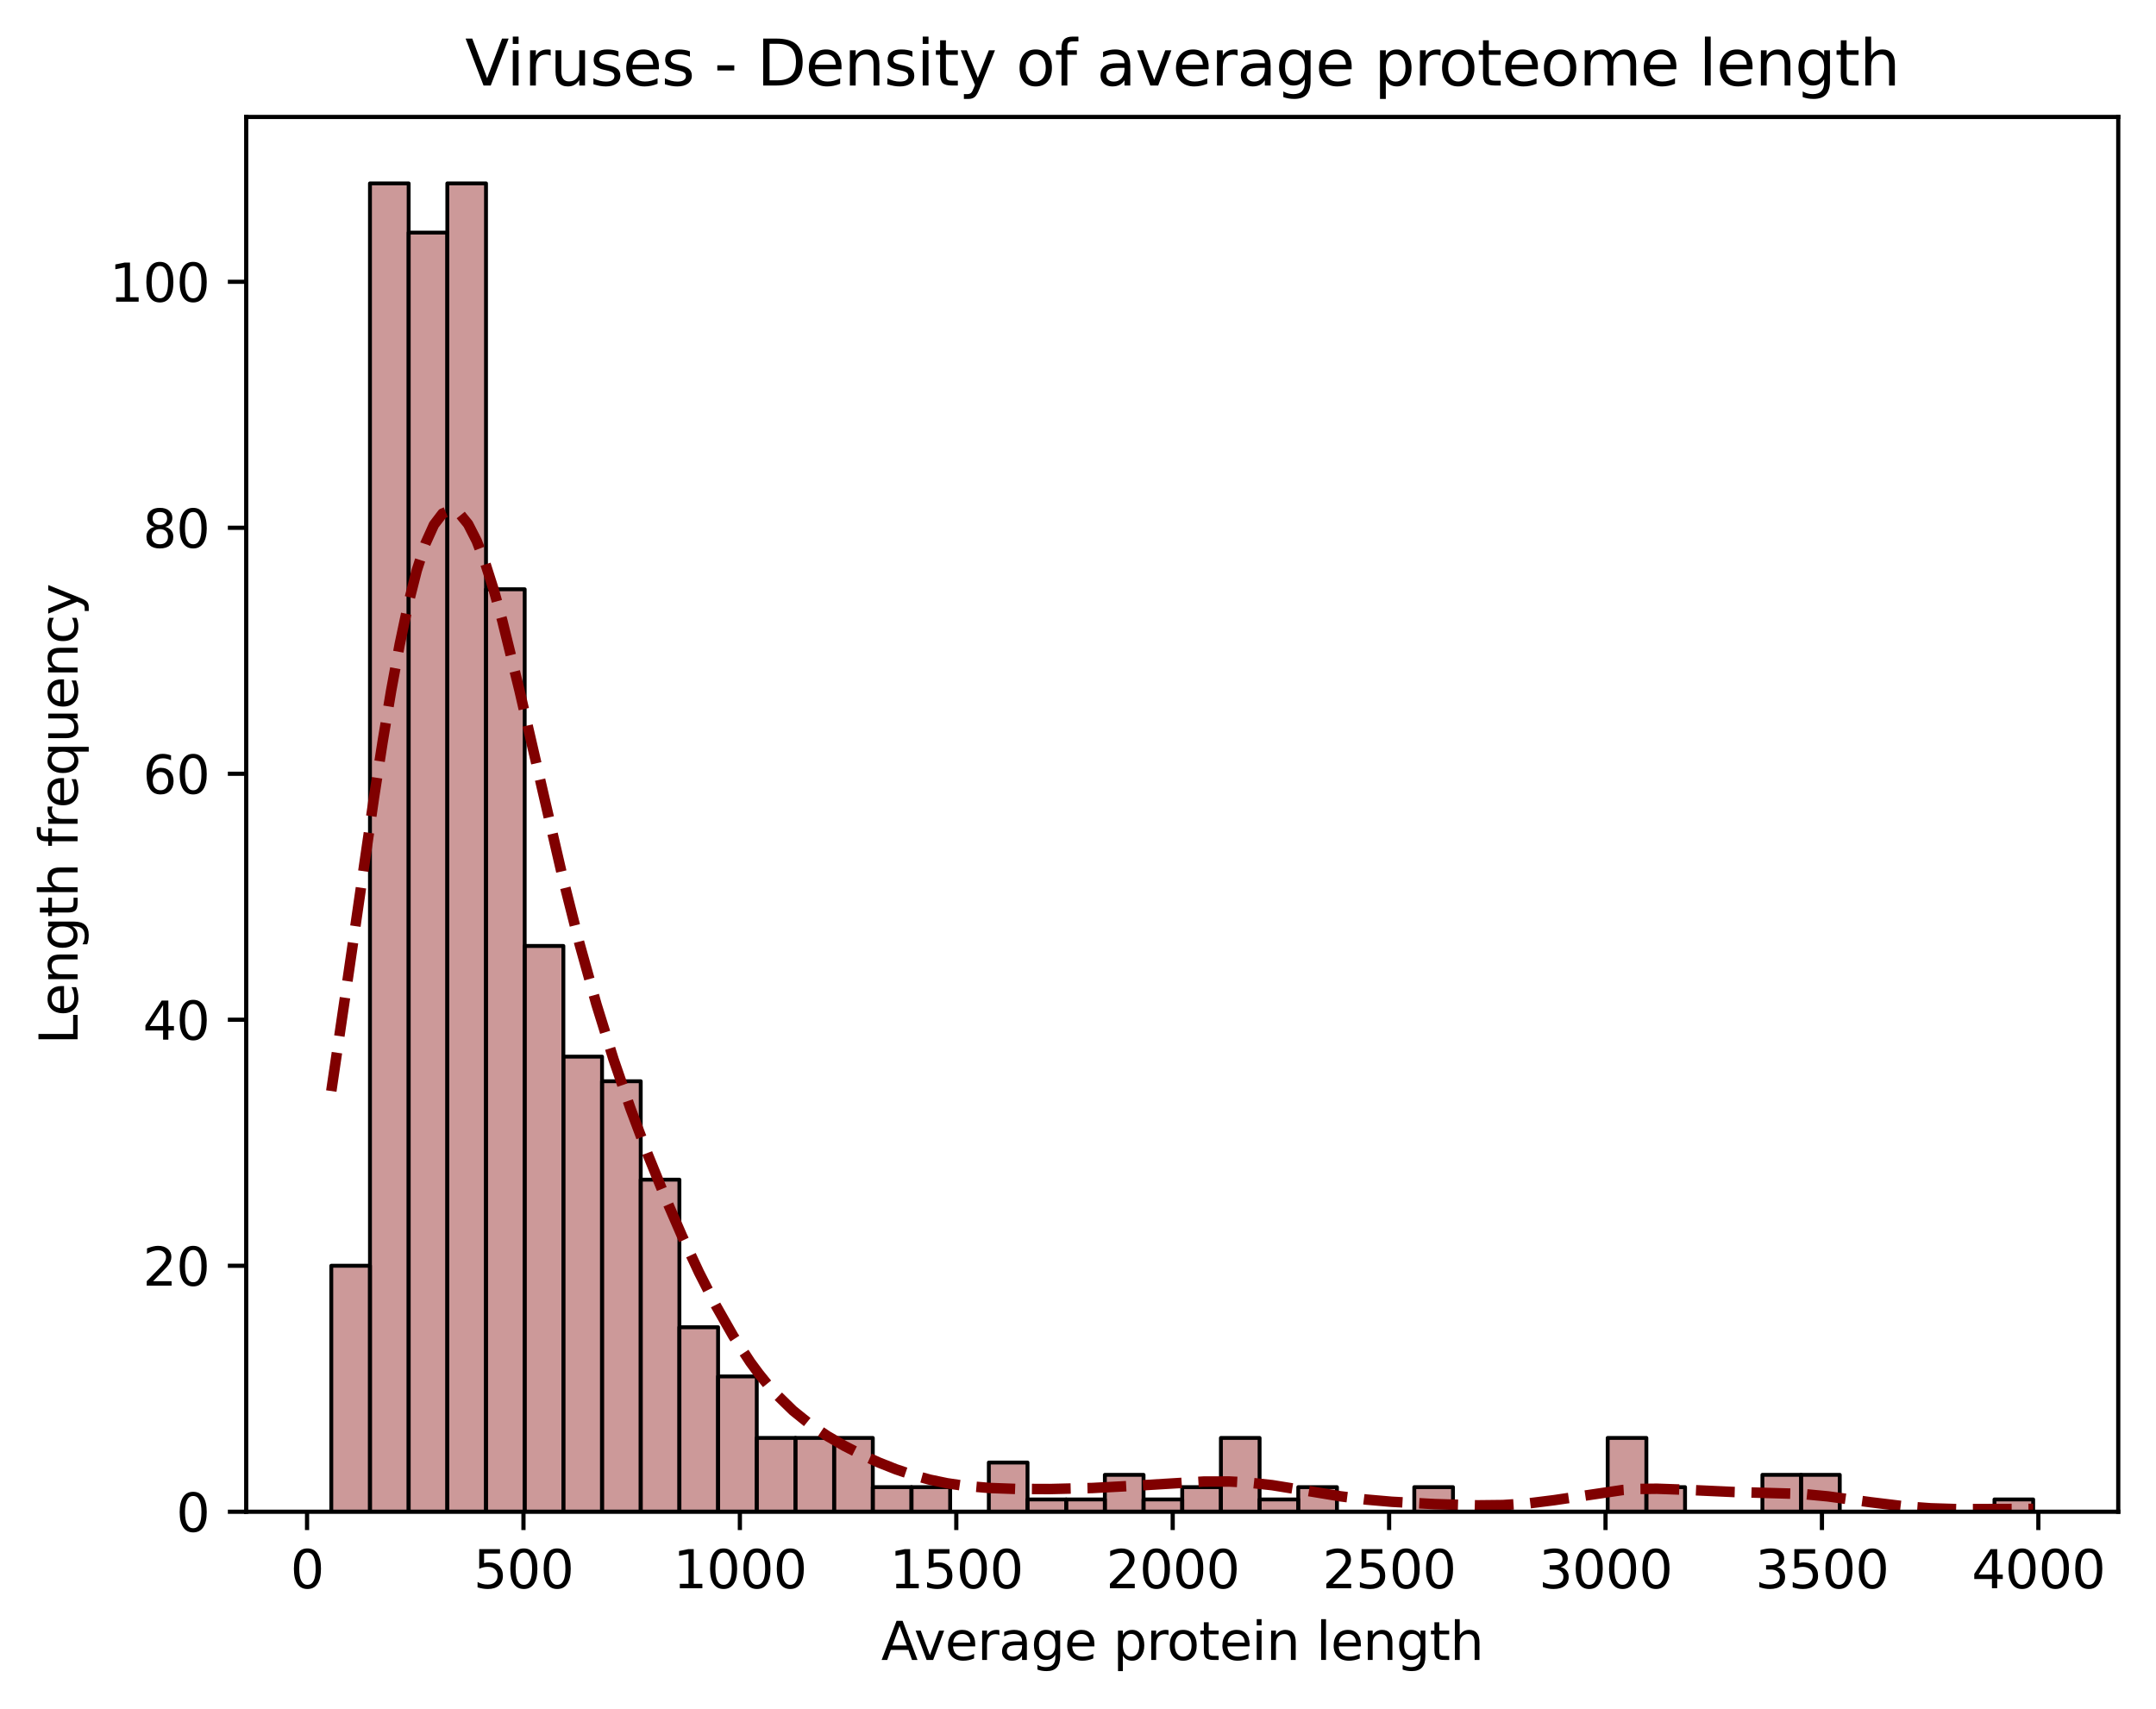 <?xml version="1.0" encoding="utf-8" standalone="no"?>
<!DOCTYPE svg PUBLIC "-//W3C//DTD SVG 1.1//EN"
  "http://www.w3.org/Graphics/SVG/1.1/DTD/svg11.dtd">
<svg xmlns:xlink="http://www.w3.org/1999/xlink" width="411.286pt" height="325.986pt" viewBox="0 0 411.286 325.986" xmlns="http://www.w3.org/2000/svg" version="1.1">
 <defs>
  <style type="text/css">*{stroke-linejoin: round; stroke-linecap: butt}</style>
 </defs>
 <g id="figure_1">
  <g id="patch_1">
   <path d="M 0 325.986 
L 411.286 325.986 
L 411.286 0 
L 0 0 
z
" style="fill: #ffffff"/>
  </g>
  <g id="axes_1">
   <g id="patch_2">
    <path d="M 46.966 288.43 
L 404.086 288.43 
L 404.086 22.318 
L 46.966 22.318 
z
" style="fill: #ffffff"/>
   </g>
   <g id="patch_3">
    <path d="M 63.198 288.43 
L 70.577 288.43 
L 70.577 241.497 
L 63.198 241.497 
z
" clip-path="url(#pe30e1fc551)" style="fill: #800000; fill-opacity: 0.4; stroke: #000000; stroke-width: 0.738; stroke-linejoin: miter"/>
   </g>
   <g id="patch_4">
    <path d="M 70.577 288.43 
L 77.955 288.43 
L 77.955 34.99 
L 70.577 34.99 
z
" clip-path="url(#pe30e1fc551)" style="fill: #800000; fill-opacity: 0.4; stroke: #000000; stroke-width: 0.738; stroke-linejoin: miter"/>
   </g>
   <g id="patch_5">
    <path d="M 77.955 288.43 
L 85.334 288.43 
L 85.334 44.377 
L 77.955 44.377 
z
" clip-path="url(#pe30e1fc551)" style="fill: #800000; fill-opacity: 0.4; stroke: #000000; stroke-width: 0.738; stroke-linejoin: miter"/>
   </g>
   <g id="patch_6">
    <path d="M 85.334 288.43 
L 92.712 288.43 
L 92.712 34.99 
L 85.334 34.99 
z
" clip-path="url(#pe30e1fc551)" style="fill: #800000; fill-opacity: 0.4; stroke: #000000; stroke-width: 0.738; stroke-linejoin: miter"/>
   </g>
   <g id="patch_7">
    <path d="M 92.712 288.43 
L 100.091 288.43 
L 100.091 112.43 
L 92.712 112.43 
z
" clip-path="url(#pe30e1fc551)" style="fill: #800000; fill-opacity: 0.4; stroke: #000000; stroke-width: 0.738; stroke-linejoin: miter"/>
   </g>
   <g id="patch_8">
    <path d="M 100.091 288.43 
L 107.469 288.43 
L 107.469 180.483 
L 100.091 180.483 
z
" clip-path="url(#pe30e1fc551)" style="fill: #800000; fill-opacity: 0.4; stroke: #000000; stroke-width: 0.738; stroke-linejoin: miter"/>
   </g>
   <g id="patch_9">
    <path d="M 107.469 288.43 
L 114.848 288.43 
L 114.848 201.603 
L 107.469 201.603 
z
" clip-path="url(#pe30e1fc551)" style="fill: #800000; fill-opacity: 0.4; stroke: #000000; stroke-width: 0.738; stroke-linejoin: miter"/>
   </g>
   <g id="patch_10">
    <path d="M 114.848 288.43 
L 122.226 288.43 
L 122.226 206.297 
L 114.848 206.297 
z
" clip-path="url(#pe30e1fc551)" style="fill: #800000; fill-opacity: 0.4; stroke: #000000; stroke-width: 0.738; stroke-linejoin: miter"/>
   </g>
   <g id="patch_11">
    <path d="M 122.226 288.43 
L 129.605 288.43 
L 129.605 225.07 
L 122.226 225.07 
z
" clip-path="url(#pe30e1fc551)" style="fill: #800000; fill-opacity: 0.4; stroke: #000000; stroke-width: 0.738; stroke-linejoin: miter"/>
   </g>
   <g id="patch_12">
    <path d="M 129.605 288.43 
L 136.983 288.43 
L 136.983 253.23 
L 129.605 253.23 
z
" clip-path="url(#pe30e1fc551)" style="fill: #800000; fill-opacity: 0.4; stroke: #000000; stroke-width: 0.738; stroke-linejoin: miter"/>
   </g>
   <g id="patch_13">
    <path d="M 136.983 288.43 
L 144.362 288.43 
L 144.362 262.617 
L 136.983 262.617 
z
" clip-path="url(#pe30e1fc551)" style="fill: #800000; fill-opacity: 0.4; stroke: #000000; stroke-width: 0.738; stroke-linejoin: miter"/>
   </g>
   <g id="patch_14">
    <path d="M 144.362 288.43 
L 151.741 288.43 
L 151.741 274.35 
L 144.362 274.35 
z
" clip-path="url(#pe30e1fc551)" style="fill: #800000; fill-opacity: 0.4; stroke: #000000; stroke-width: 0.738; stroke-linejoin: miter"/>
   </g>
   <g id="patch_15">
    <path d="M 151.741 288.43 
L 159.119 288.43 
L 159.119 274.35 
L 151.741 274.35 
z
" clip-path="url(#pe30e1fc551)" style="fill: #800000; fill-opacity: 0.4; stroke: #000000; stroke-width: 0.738; stroke-linejoin: miter"/>
   </g>
   <g id="patch_16">
    <path d="M 159.119 288.43 
L 166.498 288.43 
L 166.498 274.35 
L 159.119 274.35 
z
" clip-path="url(#pe30e1fc551)" style="fill: #800000; fill-opacity: 0.4; stroke: #000000; stroke-width: 0.738; stroke-linejoin: miter"/>
   </g>
   <g id="patch_17">
    <path d="M 166.498 288.43 
L 173.876 288.43 
L 173.876 283.737 
L 166.498 283.737 
z
" clip-path="url(#pe30e1fc551)" style="fill: #800000; fill-opacity: 0.4; stroke: #000000; stroke-width: 0.738; stroke-linejoin: miter"/>
   </g>
   <g id="patch_18">
    <path d="M 173.876 288.43 
L 181.255 288.43 
L 181.255 283.737 
L 173.876 283.737 
z
" clip-path="url(#pe30e1fc551)" style="fill: #800000; fill-opacity: 0.4; stroke: #000000; stroke-width: 0.738; stroke-linejoin: miter"/>
   </g>
   <g id="patch_19">
    <path d="M 181.255 288.43 
L 188.633 288.43 
L 188.633 288.43 
L 181.255 288.43 
z
" clip-path="url(#pe30e1fc551)" style="fill: #800000; fill-opacity: 0.4; stroke: #000000; stroke-width: 0.738; stroke-linejoin: miter"/>
   </g>
   <g id="patch_20">
    <path d="M 188.633 288.43 
L 196.012 288.43 
L 196.012 279.043 
L 188.633 279.043 
z
" clip-path="url(#pe30e1fc551)" style="fill: #800000; fill-opacity: 0.4; stroke: #000000; stroke-width: 0.738; stroke-linejoin: miter"/>
   </g>
   <g id="patch_21">
    <path d="M 196.012 288.43 
L 203.39 288.43 
L 203.39 286.083 
L 196.012 286.083 
z
" clip-path="url(#pe30e1fc551)" style="fill: #800000; fill-opacity: 0.4; stroke: #000000; stroke-width: 0.738; stroke-linejoin: miter"/>
   </g>
   <g id="patch_22">
    <path d="M 203.39 288.43 
L 210.769 288.43 
L 210.769 286.083 
L 203.39 286.083 
z
" clip-path="url(#pe30e1fc551)" style="fill: #800000; fill-opacity: 0.4; stroke: #000000; stroke-width: 0.738; stroke-linejoin: miter"/>
   </g>
   <g id="patch_23">
    <path d="M 210.769 288.43 
L 218.147 288.43 
L 218.147 281.39 
L 210.769 281.39 
z
" clip-path="url(#pe30e1fc551)" style="fill: #800000; fill-opacity: 0.4; stroke: #000000; stroke-width: 0.738; stroke-linejoin: miter"/>
   </g>
   <g id="patch_24">
    <path d="M 218.147 288.43 
L 225.526 288.43 
L 225.526 286.083 
L 218.147 286.083 
z
" clip-path="url(#pe30e1fc551)" style="fill: #800000; fill-opacity: 0.4; stroke: #000000; stroke-width: 0.738; stroke-linejoin: miter"/>
   </g>
   <g id="patch_25">
    <path d="M 225.526 288.43 
L 232.904 288.43 
L 232.904 283.737 
L 225.526 283.737 
z
" clip-path="url(#pe30e1fc551)" style="fill: #800000; fill-opacity: 0.4; stroke: #000000; stroke-width: 0.738; stroke-linejoin: miter"/>
   </g>
   <g id="patch_26">
    <path d="M 232.904 288.43 
L 240.283 288.43 
L 240.283 274.35 
L 232.904 274.35 
z
" clip-path="url(#pe30e1fc551)" style="fill: #800000; fill-opacity: 0.4; stroke: #000000; stroke-width: 0.738; stroke-linejoin: miter"/>
   </g>
   <g id="patch_27">
    <path d="M 240.283 288.43 
L 247.661 288.43 
L 247.661 286.083 
L 240.283 286.083 
z
" clip-path="url(#pe30e1fc551)" style="fill: #800000; fill-opacity: 0.4; stroke: #000000; stroke-width: 0.738; stroke-linejoin: miter"/>
   </g>
   <g id="patch_28">
    <path d="M 247.661 288.43 
L 255.04 288.43 
L 255.04 283.737 
L 247.661 283.737 
z
" clip-path="url(#pe30e1fc551)" style="fill: #800000; fill-opacity: 0.4; stroke: #000000; stroke-width: 0.738; stroke-linejoin: miter"/>
   </g>
   <g id="patch_29">
    <path d="M 255.04 288.43 
L 262.418 288.43 
L 262.418 288.43 
L 255.04 288.43 
z
" clip-path="url(#pe30e1fc551)" style="fill: #800000; fill-opacity: 0.4; stroke: #000000; stroke-width: 0.738; stroke-linejoin: miter"/>
   </g>
   <g id="patch_30">
    <path d="M 262.418 288.43 
L 269.797 288.43 
L 269.797 288.43 
L 262.418 288.43 
z
" clip-path="url(#pe30e1fc551)" style="fill: #800000; fill-opacity: 0.4; stroke: #000000; stroke-width: 0.738; stroke-linejoin: miter"/>
   </g>
   <g id="patch_31">
    <path d="M 269.797 288.43 
L 277.175 288.43 
L 277.175 283.737 
L 269.797 283.737 
z
" clip-path="url(#pe30e1fc551)" style="fill: #800000; fill-opacity: 0.4; stroke: #000000; stroke-width: 0.738; stroke-linejoin: miter"/>
   </g>
   <g id="patch_32">
    <path d="M 277.175 288.43 
L 284.554 288.43 
L 284.554 288.43 
L 277.175 288.43 
z
" clip-path="url(#pe30e1fc551)" style="fill: #800000; fill-opacity: 0.4; stroke: #000000; stroke-width: 0.738; stroke-linejoin: miter"/>
   </g>
   <g id="patch_33">
    <path d="M 284.554 288.43 
L 291.932 288.43 
L 291.932 288.43 
L 284.554 288.43 
z
" clip-path="url(#pe30e1fc551)" style="fill: #800000; fill-opacity: 0.4; stroke: #000000; stroke-width: 0.738; stroke-linejoin: miter"/>
   </g>
   <g id="patch_34">
    <path d="M 291.932 288.43 
L 299.311 288.43 
L 299.311 288.43 
L 291.932 288.43 
z
" clip-path="url(#pe30e1fc551)" style="fill: #800000; fill-opacity: 0.4; stroke: #000000; stroke-width: 0.738; stroke-linejoin: miter"/>
   </g>
   <g id="patch_35">
    <path d="M 299.311 288.43 
L 306.689 288.43 
L 306.689 288.43 
L 299.311 288.43 
z
" clip-path="url(#pe30e1fc551)" style="fill: #800000; fill-opacity: 0.4; stroke: #000000; stroke-width: 0.738; stroke-linejoin: miter"/>
   </g>
   <g id="patch_36">
    <path d="M 306.689 288.43 
L 314.068 288.43 
L 314.068 274.35 
L 306.689 274.35 
z
" clip-path="url(#pe30e1fc551)" style="fill: #800000; fill-opacity: 0.4; stroke: #000000; stroke-width: 0.738; stroke-linejoin: miter"/>
   </g>
   <g id="patch_37">
    <path d="M 314.068 288.43 
L 321.446 288.43 
L 321.446 283.737 
L 314.068 283.737 
z
" clip-path="url(#pe30e1fc551)" style="fill: #800000; fill-opacity: 0.4; stroke: #000000; stroke-width: 0.738; stroke-linejoin: miter"/>
   </g>
   <g id="patch_38">
    <path d="M 321.446 288.43 
L 328.825 288.43 
L 328.825 288.43 
L 321.446 288.43 
z
" clip-path="url(#pe30e1fc551)" style="fill: #800000; fill-opacity: 0.4; stroke: #000000; stroke-width: 0.738; stroke-linejoin: miter"/>
   </g>
   <g id="patch_39">
    <path d="M 328.825 288.43 
L 336.203 288.43 
L 336.203 288.43 
L 328.825 288.43 
z
" clip-path="url(#pe30e1fc551)" style="fill: #800000; fill-opacity: 0.4; stroke: #000000; stroke-width: 0.738; stroke-linejoin: miter"/>
   </g>
   <g id="patch_40">
    <path d="M 336.203 288.43 
L 343.582 288.43 
L 343.582 281.39 
L 336.203 281.39 
z
" clip-path="url(#pe30e1fc551)" style="fill: #800000; fill-opacity: 0.4; stroke: #000000; stroke-width: 0.738; stroke-linejoin: miter"/>
   </g>
   <g id="patch_41">
    <path d="M 343.582 288.43 
L 350.96 288.43 
L 350.96 281.39 
L 343.582 281.39 
z
" clip-path="url(#pe30e1fc551)" style="fill: #800000; fill-opacity: 0.4; stroke: #000000; stroke-width: 0.738; stroke-linejoin: miter"/>
   </g>
   <g id="patch_42">
    <path d="M 350.96 288.43 
L 358.339 288.43 
L 358.339 288.43 
L 350.96 288.43 
z
" clip-path="url(#pe30e1fc551)" style="fill: #800000; fill-opacity: 0.4; stroke: #000000; stroke-width: 0.738; stroke-linejoin: miter"/>
   </g>
   <g id="patch_43">
    <path d="M 358.339 288.43 
L 365.717 288.43 
L 365.717 288.43 
L 358.339 288.43 
z
" clip-path="url(#pe30e1fc551)" style="fill: #800000; fill-opacity: 0.4; stroke: #000000; stroke-width: 0.738; stroke-linejoin: miter"/>
   </g>
   <g id="patch_44">
    <path d="M 365.717 288.43 
L 373.096 288.43 
L 373.096 288.43 
L 365.717 288.43 
z
" clip-path="url(#pe30e1fc551)" style="fill: #800000; fill-opacity: 0.4; stroke: #000000; stroke-width: 0.738; stroke-linejoin: miter"/>
   </g>
   <g id="patch_45">
    <path d="M 373.096 288.43 
L 380.474 288.43 
L 380.474 288.43 
L 373.096 288.43 
z
" clip-path="url(#pe30e1fc551)" style="fill: #800000; fill-opacity: 0.4; stroke: #000000; stroke-width: 0.738; stroke-linejoin: miter"/>
   </g>
   <g id="patch_46">
    <path d="M 380.474 288.43 
L 387.853 288.43 
L 387.853 286.083 
L 380.474 286.083 
z
" clip-path="url(#pe30e1fc551)" style="fill: #800000; fill-opacity: 0.4; stroke: #000000; stroke-width: 0.738; stroke-linejoin: miter"/>
   </g>
   <g id="matplotlib.axis_1">
    <g id="xtick_1">
     <g id="line2d_1">
      <defs>
       <path id="m665c924cad" d="M 0 0 
L 0 3.5 
" style="stroke: #000000; stroke-width: 0.8"/>
      </defs>
      <g>
       <use xlink:href="#m665c924cad" x="58.575" y="288.43" style="stroke: #000000; stroke-width: 0.8"/>
      </g>
     </g>
     <g id="text_1">
      <!-- 0 -->
      <g transform="translate(55.393 303.029) scale(0.1 -0.1)">
       <defs>
        <path id="DejaVuSans-30" d="M 2034 4250 
Q 1547 4250 1301 3770 
Q 1056 3291 1056 2328 
Q 1056 1369 1301 889 
Q 1547 409 2034 409 
Q 2525 409 2770 889 
Q 3016 1369 3016 2328 
Q 3016 3291 2770 3770 
Q 2525 4250 2034 4250 
z
M 2034 4750 
Q 2819 4750 3233 4129 
Q 3647 3509 3647 2328 
Q 3647 1150 3233 529 
Q 2819 -91 2034 -91 
Q 1250 -91 836 529 
Q 422 1150 422 2328 
Q 422 3509 836 4129 
Q 1250 4750 2034 4750 
z
" transform="scale(0.016)"/>
       </defs>
       <use xlink:href="#DejaVuSans-30"/>
      </g>
     </g>
    </g>
    <g id="xtick_2">
     <g id="line2d_2">
      <g>
       <use xlink:href="#m665c924cad" x="99.858" y="288.43" style="stroke: #000000; stroke-width: 0.8"/>
      </g>
     </g>
     <g id="text_2">
      <!-- 500 -->
      <g transform="translate(90.314 303.029) scale(0.1 -0.1)">
       <defs>
        <path id="DejaVuSans-35" d="M 691 4666 
L 3169 4666 
L 3169 4134 
L 1269 4134 
L 1269 2991 
Q 1406 3038 1543 3061 
Q 1681 3084 1819 3084 
Q 2600 3084 3056 2656 
Q 3513 2228 3513 1497 
Q 3513 744 3044 326 
Q 2575 -91 1722 -91 
Q 1428 -91 1123 -41 
Q 819 9 494 109 
L 494 744 
Q 775 591 1075 516 
Q 1375 441 1709 441 
Q 2250 441 2565 725 
Q 2881 1009 2881 1497 
Q 2881 1984 2565 2268 
Q 2250 2553 1709 2553 
Q 1456 2553 1204 2497 
Q 953 2441 691 2322 
L 691 4666 
z
" transform="scale(0.016)"/>
       </defs>
       <use xlink:href="#DejaVuSans-35"/>
       <use xlink:href="#DejaVuSans-30" x="63.623"/>
       <use xlink:href="#DejaVuSans-30" x="127.246"/>
      </g>
     </g>
    </g>
    <g id="xtick_3">
     <g id="line2d_3">
      <g>
       <use xlink:href="#m665c924cad" x="141.142" y="288.43" style="stroke: #000000; stroke-width: 0.8"/>
      </g>
     </g>
     <g id="text_3">
      <!-- 1000 -->
      <g transform="translate(128.417 303.029) scale(0.1 -0.1)">
       <defs>
        <path id="DejaVuSans-31" d="M 794 531 
L 1825 531 
L 1825 4091 
L 703 3866 
L 703 4441 
L 1819 4666 
L 2450 4666 
L 2450 531 
L 3481 531 
L 3481 0 
L 794 0 
L 794 531 
z
" transform="scale(0.016)"/>
       </defs>
       <use xlink:href="#DejaVuSans-31"/>
       <use xlink:href="#DejaVuSans-30" x="63.623"/>
       <use xlink:href="#DejaVuSans-30" x="127.246"/>
       <use xlink:href="#DejaVuSans-30" x="190.869"/>
      </g>
     </g>
    </g>
    <g id="xtick_4">
     <g id="line2d_4">
      <g>
       <use xlink:href="#m665c924cad" x="182.426" y="288.43" style="stroke: #000000; stroke-width: 0.8"/>
      </g>
     </g>
     <g id="text_4">
      <!-- 1500 -->
      <g transform="translate(169.701 303.029) scale(0.1 -0.1)">
       <use xlink:href="#DejaVuSans-31"/>
       <use xlink:href="#DejaVuSans-35" x="63.623"/>
       <use xlink:href="#DejaVuSans-30" x="127.246"/>
       <use xlink:href="#DejaVuSans-30" x="190.869"/>
      </g>
     </g>
    </g>
    <g id="xtick_5">
     <g id="line2d_5">
      <g>
       <use xlink:href="#m665c924cad" x="223.709" y="288.43" style="stroke: #000000; stroke-width: 0.8"/>
      </g>
     </g>
     <g id="text_5">
      <!-- 2000 -->
      <g transform="translate(210.984 303.029) scale(0.1 -0.1)">
       <defs>
        <path id="DejaVuSans-32" d="M 1228 531 
L 3431 531 
L 3431 0 
L 469 0 
L 469 531 
Q 828 903 1448 1529 
Q 2069 2156 2228 2338 
Q 2531 2678 2651 2914 
Q 2772 3150 2772 3378 
Q 2772 3750 2511 3984 
Q 2250 4219 1831 4219 
Q 1534 4219 1204 4116 
Q 875 4013 500 3803 
L 500 4441 
Q 881 4594 1212 4672 
Q 1544 4750 1819 4750 
Q 2544 4750 2975 4387 
Q 3406 4025 3406 3419 
Q 3406 3131 3298 2873 
Q 3191 2616 2906 2266 
Q 2828 2175 2409 1742 
Q 1991 1309 1228 531 
z
" transform="scale(0.016)"/>
       </defs>
       <use xlink:href="#DejaVuSans-32"/>
       <use xlink:href="#DejaVuSans-30" x="63.623"/>
       <use xlink:href="#DejaVuSans-30" x="127.246"/>
       <use xlink:href="#DejaVuSans-30" x="190.869"/>
      </g>
     </g>
    </g>
    <g id="xtick_6">
     <g id="line2d_6">
      <g>
       <use xlink:href="#m665c924cad" x="264.993" y="288.43" style="stroke: #000000; stroke-width: 0.8"/>
      </g>
     </g>
     <g id="text_6">
      <!-- 2500 -->
      <g transform="translate(252.268 303.029) scale(0.1 -0.1)">
       <use xlink:href="#DejaVuSans-32"/>
       <use xlink:href="#DejaVuSans-35" x="63.623"/>
       <use xlink:href="#DejaVuSans-30" x="127.246"/>
       <use xlink:href="#DejaVuSans-30" x="190.869"/>
      </g>
     </g>
    </g>
    <g id="xtick_7">
     <g id="line2d_7">
      <g>
       <use xlink:href="#m665c924cad" x="306.276" y="288.43" style="stroke: #000000; stroke-width: 0.8"/>
      </g>
     </g>
     <g id="text_7">
      <!-- 3000 -->
      <g transform="translate(293.551 303.029) scale(0.1 -0.1)">
       <defs>
        <path id="DejaVuSans-33" d="M 2597 2516 
Q 3050 2419 3304 2112 
Q 3559 1806 3559 1356 
Q 3559 666 3084 287 
Q 2609 -91 1734 -91 
Q 1441 -91 1130 -33 
Q 819 25 488 141 
L 488 750 
Q 750 597 1062 519 
Q 1375 441 1716 441 
Q 2309 441 2620 675 
Q 2931 909 2931 1356 
Q 2931 1769 2642 2001 
Q 2353 2234 1838 2234 
L 1294 2234 
L 1294 2753 
L 1863 2753 
Q 2328 2753 2575 2939 
Q 2822 3125 2822 3475 
Q 2822 3834 2567 4026 
Q 2313 4219 1838 4219 
Q 1578 4219 1281 4162 
Q 984 4106 628 3988 
L 628 4550 
Q 988 4650 1302 4700 
Q 1616 4750 1894 4750 
Q 2613 4750 3031 4423 
Q 3450 4097 3450 3541 
Q 3450 3153 3228 2886 
Q 3006 2619 2597 2516 
z
" transform="scale(0.016)"/>
       </defs>
       <use xlink:href="#DejaVuSans-33"/>
       <use xlink:href="#DejaVuSans-30" x="63.623"/>
       <use xlink:href="#DejaVuSans-30" x="127.246"/>
       <use xlink:href="#DejaVuSans-30" x="190.869"/>
      </g>
     </g>
    </g>
    <g id="xtick_8">
     <g id="line2d_8">
      <g>
       <use xlink:href="#m665c924cad" x="347.56" y="288.43" style="stroke: #000000; stroke-width: 0.8"/>
      </g>
     </g>
     <g id="text_8">
      <!-- 3500 -->
      <g transform="translate(334.835 303.029) scale(0.1 -0.1)">
       <use xlink:href="#DejaVuSans-33"/>
       <use xlink:href="#DejaVuSans-35" x="63.623"/>
       <use xlink:href="#DejaVuSans-30" x="127.246"/>
       <use xlink:href="#DejaVuSans-30" x="190.869"/>
      </g>
     </g>
    </g>
    <g id="xtick_9">
     <g id="line2d_9">
      <g>
       <use xlink:href="#m665c924cad" x="388.844" y="288.43" style="stroke: #000000; stroke-width: 0.8"/>
      </g>
     </g>
     <g id="text_9">
      <!-- 4000 -->
      <g transform="translate(376.119 303.029) scale(0.1 -0.1)">
       <defs>
        <path id="DejaVuSans-34" d="M 2419 4116 
L 825 1625 
L 2419 1625 
L 2419 4116 
z
M 2253 4666 
L 3047 4666 
L 3047 1625 
L 3713 1625 
L 3713 1100 
L 3047 1100 
L 3047 0 
L 2419 0 
L 2419 1100 
L 313 1100 
L 313 1709 
L 2253 4666 
z
" transform="scale(0.016)"/>
       </defs>
       <use xlink:href="#DejaVuSans-34"/>
       <use xlink:href="#DejaVuSans-30" x="63.623"/>
       <use xlink:href="#DejaVuSans-30" x="127.246"/>
       <use xlink:href="#DejaVuSans-30" x="190.869"/>
      </g>
     </g>
    </g>
    <g id="text_10">
     <!-- Average protein length -->
     <g transform="translate(168.106 316.707) scale(0.1 -0.1)">
      <defs>
       <path id="DejaVuSans-41" d="M 2188 4044 
L 1331 1722 
L 3047 1722 
L 2188 4044 
z
M 1831 4666 
L 2547 4666 
L 4325 0 
L 3669 0 
L 3244 1197 
L 1141 1197 
L 716 0 
L 50 0 
L 1831 4666 
z
" transform="scale(0.016)"/>
       <path id="DejaVuSans-76" d="M 191 3500 
L 800 3500 
L 1894 563 
L 2988 3500 
L 3597 3500 
L 2284 0 
L 1503 0 
L 191 3500 
z
" transform="scale(0.016)"/>
       <path id="DejaVuSans-65" d="M 3597 1894 
L 3597 1613 
L 953 1613 
Q 991 1019 1311 708 
Q 1631 397 2203 397 
Q 2534 397 2845 478 
Q 3156 559 3463 722 
L 3463 178 
Q 3153 47 2828 -22 
Q 2503 -91 2169 -91 
Q 1331 -91 842 396 
Q 353 884 353 1716 
Q 353 2575 817 3079 
Q 1281 3584 2069 3584 
Q 2775 3584 3186 3129 
Q 3597 2675 3597 1894 
z
M 3022 2063 
Q 3016 2534 2758 2815 
Q 2500 3097 2075 3097 
Q 1594 3097 1305 2825 
Q 1016 2553 972 2059 
L 3022 2063 
z
" transform="scale(0.016)"/>
       <path id="DejaVuSans-72" d="M 2631 2963 
Q 2534 3019 2420 3045 
Q 2306 3072 2169 3072 
Q 1681 3072 1420 2755 
Q 1159 2438 1159 1844 
L 1159 0 
L 581 0 
L 581 3500 
L 1159 3500 
L 1159 2956 
Q 1341 3275 1631 3429 
Q 1922 3584 2338 3584 
Q 2397 3584 2469 3576 
Q 2541 3569 2628 3553 
L 2631 2963 
z
" transform="scale(0.016)"/>
       <path id="DejaVuSans-61" d="M 2194 1759 
Q 1497 1759 1228 1600 
Q 959 1441 959 1056 
Q 959 750 1161 570 
Q 1363 391 1709 391 
Q 2188 391 2477 730 
Q 2766 1069 2766 1631 
L 2766 1759 
L 2194 1759 
z
M 3341 1997 
L 3341 0 
L 2766 0 
L 2766 531 
Q 2569 213 2275 61 
Q 1981 -91 1556 -91 
Q 1019 -91 701 211 
Q 384 513 384 1019 
Q 384 1609 779 1909 
Q 1175 2209 1959 2209 
L 2766 2209 
L 2766 2266 
Q 2766 2663 2505 2880 
Q 2244 3097 1772 3097 
Q 1472 3097 1187 3025 
Q 903 2953 641 2809 
L 641 3341 
Q 956 3463 1253 3523 
Q 1550 3584 1831 3584 
Q 2591 3584 2966 3190 
Q 3341 2797 3341 1997 
z
" transform="scale(0.016)"/>
       <path id="DejaVuSans-67" d="M 2906 1791 
Q 2906 2416 2648 2759 
Q 2391 3103 1925 3103 
Q 1463 3103 1205 2759 
Q 947 2416 947 1791 
Q 947 1169 1205 825 
Q 1463 481 1925 481 
Q 2391 481 2648 825 
Q 2906 1169 2906 1791 
z
M 3481 434 
Q 3481 -459 3084 -895 
Q 2688 -1331 1869 -1331 
Q 1566 -1331 1297 -1286 
Q 1028 -1241 775 -1147 
L 775 -588 
Q 1028 -725 1275 -790 
Q 1522 -856 1778 -856 
Q 2344 -856 2625 -561 
Q 2906 -266 2906 331 
L 2906 616 
Q 2728 306 2450 153 
Q 2172 0 1784 0 
Q 1141 0 747 490 
Q 353 981 353 1791 
Q 353 2603 747 3093 
Q 1141 3584 1784 3584 
Q 2172 3584 2450 3431 
Q 2728 3278 2906 2969 
L 2906 3500 
L 3481 3500 
L 3481 434 
z
" transform="scale(0.016)"/>
       <path id="DejaVuSans-20" transform="scale(0.016)"/>
       <path id="DejaVuSans-70" d="M 1159 525 
L 1159 -1331 
L 581 -1331 
L 581 3500 
L 1159 3500 
L 1159 2969 
Q 1341 3281 1617 3432 
Q 1894 3584 2278 3584 
Q 2916 3584 3314 3078 
Q 3713 2572 3713 1747 
Q 3713 922 3314 415 
Q 2916 -91 2278 -91 
Q 1894 -91 1617 61 
Q 1341 213 1159 525 
z
M 3116 1747 
Q 3116 2381 2855 2742 
Q 2594 3103 2138 3103 
Q 1681 3103 1420 2742 
Q 1159 2381 1159 1747 
Q 1159 1113 1420 752 
Q 1681 391 2138 391 
Q 2594 391 2855 752 
Q 3116 1113 3116 1747 
z
" transform="scale(0.016)"/>
       <path id="DejaVuSans-6f" d="M 1959 3097 
Q 1497 3097 1228 2736 
Q 959 2375 959 1747 
Q 959 1119 1226 758 
Q 1494 397 1959 397 
Q 2419 397 2687 759 
Q 2956 1122 2956 1747 
Q 2956 2369 2687 2733 
Q 2419 3097 1959 3097 
z
M 1959 3584 
Q 2709 3584 3137 3096 
Q 3566 2609 3566 1747 
Q 3566 888 3137 398 
Q 2709 -91 1959 -91 
Q 1206 -91 779 398 
Q 353 888 353 1747 
Q 353 2609 779 3096 
Q 1206 3584 1959 3584 
z
" transform="scale(0.016)"/>
       <path id="DejaVuSans-74" d="M 1172 4494 
L 1172 3500 
L 2356 3500 
L 2356 3053 
L 1172 3053 
L 1172 1153 
Q 1172 725 1289 603 
Q 1406 481 1766 481 
L 2356 481 
L 2356 0 
L 1766 0 
Q 1100 0 847 248 
Q 594 497 594 1153 
L 594 3053 
L 172 3053 
L 172 3500 
L 594 3500 
L 594 4494 
L 1172 4494 
z
" transform="scale(0.016)"/>
       <path id="DejaVuSans-69" d="M 603 3500 
L 1178 3500 
L 1178 0 
L 603 0 
L 603 3500 
z
M 603 4863 
L 1178 4863 
L 1178 4134 
L 603 4134 
L 603 4863 
z
" transform="scale(0.016)"/>
       <path id="DejaVuSans-6e" d="M 3513 2113 
L 3513 0 
L 2938 0 
L 2938 2094 
Q 2938 2591 2744 2837 
Q 2550 3084 2163 3084 
Q 1697 3084 1428 2787 
Q 1159 2491 1159 1978 
L 1159 0 
L 581 0 
L 581 3500 
L 1159 3500 
L 1159 2956 
Q 1366 3272 1645 3428 
Q 1925 3584 2291 3584 
Q 2894 3584 3203 3211 
Q 3513 2838 3513 2113 
z
" transform="scale(0.016)"/>
       <path id="DejaVuSans-6c" d="M 603 4863 
L 1178 4863 
L 1178 0 
L 603 0 
L 603 4863 
z
" transform="scale(0.016)"/>
       <path id="DejaVuSans-68" d="M 3513 2113 
L 3513 0 
L 2938 0 
L 2938 2094 
Q 2938 2591 2744 2837 
Q 2550 3084 2163 3084 
Q 1697 3084 1428 2787 
Q 1159 2491 1159 1978 
L 1159 0 
L 581 0 
L 581 4863 
L 1159 4863 
L 1159 2956 
Q 1366 3272 1645 3428 
Q 1925 3584 2291 3584 
Q 2894 3584 3203 3211 
Q 3513 2838 3513 2113 
z
" transform="scale(0.016)"/>
      </defs>
      <use xlink:href="#DejaVuSans-41"/>
      <use xlink:href="#DejaVuSans-76" x="62.533"/>
      <use xlink:href="#DejaVuSans-65" x="121.713"/>
      <use xlink:href="#DejaVuSans-72" x="183.236"/>
      <use xlink:href="#DejaVuSans-61" x="224.35"/>
      <use xlink:href="#DejaVuSans-67" x="285.629"/>
      <use xlink:href="#DejaVuSans-65" x="349.105"/>
      <use xlink:href="#DejaVuSans-20" x="410.629"/>
      <use xlink:href="#DejaVuSans-70" x="442.416"/>
      <use xlink:href="#DejaVuSans-72" x="505.893"/>
      <use xlink:href="#DejaVuSans-6f" x="544.756"/>
      <use xlink:href="#DejaVuSans-74" x="605.938"/>
      <use xlink:href="#DejaVuSans-65" x="645.146"/>
      <use xlink:href="#DejaVuSans-69" x="706.67"/>
      <use xlink:href="#DejaVuSans-6e" x="734.453"/>
      <use xlink:href="#DejaVuSans-20" x="797.832"/>
      <use xlink:href="#DejaVuSans-6c" x="829.619"/>
      <use xlink:href="#DejaVuSans-65" x="857.402"/>
      <use xlink:href="#DejaVuSans-6e" x="918.926"/>
      <use xlink:href="#DejaVuSans-67" x="982.305"/>
      <use xlink:href="#DejaVuSans-74" x="1045.781"/>
      <use xlink:href="#DejaVuSans-68" x="1084.99"/>
     </g>
    </g>
   </g>
   <g id="matplotlib.axis_2">
    <g id="ytick_1">
     <g id="line2d_10">
      <defs>
       <path id="mb24dad500f" d="M 0 0 
L -3.5 0 
" style="stroke: #000000; stroke-width: 0.8"/>
      </defs>
      <g>
       <use xlink:href="#mb24dad500f" x="46.966" y="288.43" style="stroke: #000000; stroke-width: 0.8"/>
      </g>
     </g>
     <g id="text_11">
      <!-- 0 -->
      <g transform="translate(33.603 292.229) scale(0.1 -0.1)">
       <use xlink:href="#DejaVuSans-30"/>
      </g>
     </g>
    </g>
    <g id="ytick_2">
     <g id="line2d_11">
      <g>
       <use xlink:href="#mb24dad500f" x="46.966" y="241.497" style="stroke: #000000; stroke-width: 0.8"/>
      </g>
     </g>
     <g id="text_12">
      <!-- 20 -->
      <g transform="translate(27.241 245.296) scale(0.1 -0.1)">
       <use xlink:href="#DejaVuSans-32"/>
       <use xlink:href="#DejaVuSans-30" x="63.623"/>
      </g>
     </g>
    </g>
    <g id="ytick_3">
     <g id="line2d_12">
      <g>
       <use xlink:href="#mb24dad500f" x="46.966" y="194.563" style="stroke: #000000; stroke-width: 0.8"/>
      </g>
     </g>
     <g id="text_13">
      <!-- 40 -->
      <g transform="translate(27.241 198.363) scale(0.1 -0.1)">
       <use xlink:href="#DejaVuSans-34"/>
       <use xlink:href="#DejaVuSans-30" x="63.623"/>
      </g>
     </g>
    </g>
    <g id="ytick_4">
     <g id="line2d_13">
      <g>
       <use xlink:href="#mb24dad500f" x="46.966" y="147.63" style="stroke: #000000; stroke-width: 0.8"/>
      </g>
     </g>
     <g id="text_14">
      <!-- 60 -->
      <g transform="translate(27.241 151.429) scale(0.1 -0.1)">
       <defs>
        <path id="DejaVuSans-36" d="M 2113 2584 
Q 1688 2584 1439 2293 
Q 1191 2003 1191 1497 
Q 1191 994 1439 701 
Q 1688 409 2113 409 
Q 2538 409 2786 701 
Q 3034 994 3034 1497 
Q 3034 2003 2786 2293 
Q 2538 2584 2113 2584 
z
M 3366 4563 
L 3366 3988 
Q 3128 4100 2886 4159 
Q 2644 4219 2406 4219 
Q 1781 4219 1451 3797 
Q 1122 3375 1075 2522 
Q 1259 2794 1537 2939 
Q 1816 3084 2150 3084 
Q 2853 3084 3261 2657 
Q 3669 2231 3669 1497 
Q 3669 778 3244 343 
Q 2819 -91 2113 -91 
Q 1303 -91 875 529 
Q 447 1150 447 2328 
Q 447 3434 972 4092 
Q 1497 4750 2381 4750 
Q 2619 4750 2861 4703 
Q 3103 4656 3366 4563 
z
" transform="scale(0.016)"/>
       </defs>
       <use xlink:href="#DejaVuSans-36"/>
       <use xlink:href="#DejaVuSans-30" x="63.623"/>
      </g>
     </g>
    </g>
    <g id="ytick_5">
     <g id="line2d_14">
      <g>
       <use xlink:href="#mb24dad500f" x="46.966" y="100.697" style="stroke: #000000; stroke-width: 0.8"/>
      </g>
     </g>
     <g id="text_15">
      <!-- 80 -->
      <g transform="translate(27.241 104.496) scale(0.1 -0.1)">
       <defs>
        <path id="DejaVuSans-38" d="M 2034 2216 
Q 1584 2216 1326 1975 
Q 1069 1734 1069 1313 
Q 1069 891 1326 650 
Q 1584 409 2034 409 
Q 2484 409 2743 651 
Q 3003 894 3003 1313 
Q 3003 1734 2745 1975 
Q 2488 2216 2034 2216 
z
M 1403 2484 
Q 997 2584 770 2862 
Q 544 3141 544 3541 
Q 544 4100 942 4425 
Q 1341 4750 2034 4750 
Q 2731 4750 3128 4425 
Q 3525 4100 3525 3541 
Q 3525 3141 3298 2862 
Q 3072 2584 2669 2484 
Q 3125 2378 3379 2068 
Q 3634 1759 3634 1313 
Q 3634 634 3220 271 
Q 2806 -91 2034 -91 
Q 1263 -91 848 271 
Q 434 634 434 1313 
Q 434 1759 690 2068 
Q 947 2378 1403 2484 
z
M 1172 3481 
Q 1172 3119 1398 2916 
Q 1625 2713 2034 2713 
Q 2441 2713 2670 2916 
Q 2900 3119 2900 3481 
Q 2900 3844 2670 4047 
Q 2441 4250 2034 4250 
Q 1625 4250 1398 4047 
Q 1172 3844 1172 3481 
z
" transform="scale(0.016)"/>
       </defs>
       <use xlink:href="#DejaVuSans-38"/>
       <use xlink:href="#DejaVuSans-30" x="63.623"/>
      </g>
     </g>
    </g>
    <g id="ytick_6">
     <g id="line2d_15">
      <g>
       <use xlink:href="#mb24dad500f" x="46.966" y="53.763" style="stroke: #000000; stroke-width: 0.8"/>
      </g>
     </g>
     <g id="text_16">
      <!-- 100 -->
      <g transform="translate(20.878 57.563) scale(0.1 -0.1)">
       <use xlink:href="#DejaVuSans-31"/>
       <use xlink:href="#DejaVuSans-30" x="63.623"/>
       <use xlink:href="#DejaVuSans-30" x="127.246"/>
      </g>
     </g>
    </g>
    <g id="text_17">
     <!-- Length frequency -->
     <g transform="translate(14.798 199.287) rotate(-90) scale(0.1 -0.1)">
      <defs>
       <path id="DejaVuSans-4c" d="M 628 4666 
L 1259 4666 
L 1259 531 
L 3531 531 
L 3531 0 
L 628 0 
L 628 4666 
z
" transform="scale(0.016)"/>
       <path id="DejaVuSans-66" d="M 2375 4863 
L 2375 4384 
L 1825 4384 
Q 1516 4384 1395 4259 
Q 1275 4134 1275 3809 
L 1275 3500 
L 2222 3500 
L 2222 3053 
L 1275 3053 
L 1275 0 
L 697 0 
L 697 3053 
L 147 3053 
L 147 3500 
L 697 3500 
L 697 3744 
Q 697 4328 969 4595 
Q 1241 4863 1831 4863 
L 2375 4863 
z
" transform="scale(0.016)"/>
       <path id="DejaVuSans-71" d="M 947 1747 
Q 947 1113 1208 752 
Q 1469 391 1925 391 
Q 2381 391 2643 752 
Q 2906 1113 2906 1747 
Q 2906 2381 2643 2742 
Q 2381 3103 1925 3103 
Q 1469 3103 1208 2742 
Q 947 2381 947 1747 
z
M 2906 525 
Q 2725 213 2448 61 
Q 2172 -91 1784 -91 
Q 1150 -91 751 415 
Q 353 922 353 1747 
Q 353 2572 751 3078 
Q 1150 3584 1784 3584 
Q 2172 3584 2448 3432 
Q 2725 3281 2906 2969 
L 2906 3500 
L 3481 3500 
L 3481 -1331 
L 2906 -1331 
L 2906 525 
z
" transform="scale(0.016)"/>
       <path id="DejaVuSans-75" d="M 544 1381 
L 544 3500 
L 1119 3500 
L 1119 1403 
Q 1119 906 1312 657 
Q 1506 409 1894 409 
Q 2359 409 2629 706 
Q 2900 1003 2900 1516 
L 2900 3500 
L 3475 3500 
L 3475 0 
L 2900 0 
L 2900 538 
Q 2691 219 2414 64 
Q 2138 -91 1772 -91 
Q 1169 -91 856 284 
Q 544 659 544 1381 
z
M 1991 3584 
L 1991 3584 
z
" transform="scale(0.016)"/>
       <path id="DejaVuSans-63" d="M 3122 3366 
L 3122 2828 
Q 2878 2963 2633 3030 
Q 2388 3097 2138 3097 
Q 1578 3097 1268 2742 
Q 959 2388 959 1747 
Q 959 1106 1268 751 
Q 1578 397 2138 397 
Q 2388 397 2633 464 
Q 2878 531 3122 666 
L 3122 134 
Q 2881 22 2623 -34 
Q 2366 -91 2075 -91 
Q 1284 -91 818 406 
Q 353 903 353 1747 
Q 353 2603 823 3093 
Q 1294 3584 2113 3584 
Q 2378 3584 2631 3529 
Q 2884 3475 3122 3366 
z
" transform="scale(0.016)"/>
       <path id="DejaVuSans-79" d="M 2059 -325 
Q 1816 -950 1584 -1140 
Q 1353 -1331 966 -1331 
L 506 -1331 
L 506 -850 
L 844 -850 
Q 1081 -850 1212 -737 
Q 1344 -625 1503 -206 
L 1606 56 
L 191 3500 
L 800 3500 
L 1894 763 
L 2988 3500 
L 3597 3500 
L 2059 -325 
z
" transform="scale(0.016)"/>
      </defs>
      <use xlink:href="#DejaVuSans-4c"/>
      <use xlink:href="#DejaVuSans-65" x="53.963"/>
      <use xlink:href="#DejaVuSans-6e" x="115.486"/>
      <use xlink:href="#DejaVuSans-67" x="178.865"/>
      <use xlink:href="#DejaVuSans-74" x="242.342"/>
      <use xlink:href="#DejaVuSans-68" x="281.551"/>
      <use xlink:href="#DejaVuSans-20" x="344.93"/>
      <use xlink:href="#DejaVuSans-66" x="376.717"/>
      <use xlink:href="#DejaVuSans-72" x="411.922"/>
      <use xlink:href="#DejaVuSans-65" x="450.785"/>
      <use xlink:href="#DejaVuSans-71" x="512.309"/>
      <use xlink:href="#DejaVuSans-75" x="575.785"/>
      <use xlink:href="#DejaVuSans-65" x="639.164"/>
      <use xlink:href="#DejaVuSans-6e" x="700.688"/>
      <use xlink:href="#DejaVuSans-63" x="764.066"/>
      <use xlink:href="#DejaVuSans-79" x="819.047"/>
     </g>
    </g>
   </g>
   <g id="line2d_16">
    <path d="M 63.198 208.166 
L 66.461 185.936 
L 71.356 152.086 
L 72.987 141.554 
L 74.618 131.771 
L 76.25 122.939 
L 77.881 115.235 
L 79.513 108.802 
L 81.144 103.747 
L 82.776 100.136 
L 84.407 97.992 
L 86.038 97.298 
L 87.67 97.998 
L 89.301 100.005 
L 90.933 103.199 
L 92.564 107.442 
L 94.196 112.577 
L 95.827 118.441 
L 99.09 131.691 
L 107.247 167.007 
L 110.51 179.918 
L 113.773 191.608 
L 117.036 202.101 
L 120.298 211.571 
L 123.561 220.238 
L 126.824 228.28 
L 130.087 235.793 
L 133.35 242.781 
L 136.613 249.183 
L 139.876 254.911 
L 143.138 259.898 
L 144.77 262.105 
L 146.401 264.124 
L 148.033 265.964 
L 151.296 269.15 
L 154.558 271.778 
L 157.821 273.98 
L 161.084 275.873 
L 164.347 277.539 
L 167.61 279.02 
L 170.873 280.319 
L 174.136 281.423 
L 177.398 282.317 
L 180.661 282.996 
L 183.924 283.478 
L 188.818 283.9 
L 193.713 284.078 
L 200.238 284.102 
L 208.396 283.902 
L 216.553 283.465 
L 229.604 282.674 
L 234.498 282.662 
L 237.761 282.83 
L 242.656 283.357 
L 249.181 284.411 
L 255.707 285.485 
L 260.601 286.104 
L 265.496 286.53 
L 273.653 286.97 
L 281.81 287.212 
L 286.704 287.158 
L 291.599 286.835 
L 296.493 286.221 
L 309.544 284.286 
L 312.807 284.079 
L 316.07 284.041 
L 320.964 284.216 
L 330.753 284.666 
L 343.804 285.037 
L 348.699 285.5 
L 356.856 286.62 
L 363.381 287.412 
L 368.276 287.771 
L 373.17 287.925 
L 381.327 287.916 
L 387.853 287.888 
L 387.853 287.888 
" clip-path="url(#pe30e1fc551)" style="fill: none; stroke-dasharray: 7.4,3.2; stroke-dashoffset: 0; stroke: #800000; stroke-width: 2"/>
   </g>
   <g id="patch_47">
    <path d="M 46.966 288.43 
L 46.966 22.318 
" style="fill: none; stroke: #000000; stroke-width: 0.8; stroke-linejoin: miter; stroke-linecap: square"/>
   </g>
   <g id="patch_48">
    <path d="M 404.086 288.43 
L 404.086 22.318 
" style="fill: none; stroke: #000000; stroke-width: 0.8; stroke-linejoin: miter; stroke-linecap: square"/>
   </g>
   <g id="patch_49">
    <path d="M 46.966 288.43 
L 404.086 288.43 
" style="fill: none; stroke: #000000; stroke-width: 0.8; stroke-linejoin: miter; stroke-linecap: square"/>
   </g>
   <g id="patch_50">
    <path d="M 46.966 22.318 
L 404.086 22.318 
" style="fill: none; stroke: #000000; stroke-width: 0.8; stroke-linejoin: miter; stroke-linecap: square"/>
   </g>
   <g id="text_18">
    <!-- Viruses - Density of average proteome length -->
    <g transform="translate(88.725 16.318) scale(0.12 -0.12)">
     <defs>
      <path id="DejaVuSans-56" d="M 1831 0 
L 50 4666 
L 709 4666 
L 2188 738 
L 3669 4666 
L 4325 4666 
L 2547 0 
L 1831 0 
z
" transform="scale(0.016)"/>
      <path id="DejaVuSans-73" d="M 2834 3397 
L 2834 2853 
Q 2591 2978 2328 3040 
Q 2066 3103 1784 3103 
Q 1356 3103 1142 2972 
Q 928 2841 928 2578 
Q 928 2378 1081 2264 
Q 1234 2150 1697 2047 
L 1894 2003 
Q 2506 1872 2764 1633 
Q 3022 1394 3022 966 
Q 3022 478 2636 193 
Q 2250 -91 1575 -91 
Q 1294 -91 989 -36 
Q 684 19 347 128 
L 347 722 
Q 666 556 975 473 
Q 1284 391 1588 391 
Q 1994 391 2212 530 
Q 2431 669 2431 922 
Q 2431 1156 2273 1281 
Q 2116 1406 1581 1522 
L 1381 1569 
Q 847 1681 609 1914 
Q 372 2147 372 2553 
Q 372 3047 722 3315 
Q 1072 3584 1716 3584 
Q 2034 3584 2315 3537 
Q 2597 3491 2834 3397 
z
" transform="scale(0.016)"/>
      <path id="DejaVuSans-2d" d="M 313 2009 
L 1997 2009 
L 1997 1497 
L 313 1497 
L 313 2009 
z
" transform="scale(0.016)"/>
      <path id="DejaVuSans-44" d="M 1259 4147 
L 1259 519 
L 2022 519 
Q 2988 519 3436 956 
Q 3884 1394 3884 2338 
Q 3884 3275 3436 3711 
Q 2988 4147 2022 4147 
L 1259 4147 
z
M 628 4666 
L 1925 4666 
Q 3281 4666 3915 4102 
Q 4550 3538 4550 2338 
Q 4550 1131 3912 565 
Q 3275 0 1925 0 
L 628 0 
L 628 4666 
z
" transform="scale(0.016)"/>
      <path id="DejaVuSans-6d" d="M 3328 2828 
Q 3544 3216 3844 3400 
Q 4144 3584 4550 3584 
Q 5097 3584 5394 3201 
Q 5691 2819 5691 2113 
L 5691 0 
L 5113 0 
L 5113 2094 
Q 5113 2597 4934 2840 
Q 4756 3084 4391 3084 
Q 3944 3084 3684 2787 
Q 3425 2491 3425 1978 
L 3425 0 
L 2847 0 
L 2847 2094 
Q 2847 2600 2669 2842 
Q 2491 3084 2119 3084 
Q 1678 3084 1418 2786 
Q 1159 2488 1159 1978 
L 1159 0 
L 581 0 
L 581 3500 
L 1159 3500 
L 1159 2956 
Q 1356 3278 1631 3431 
Q 1906 3584 2284 3584 
Q 2666 3584 2933 3390 
Q 3200 3197 3328 2828 
z
" transform="scale(0.016)"/>
     </defs>
     <use xlink:href="#DejaVuSans-56"/>
     <use xlink:href="#DejaVuSans-69" x="66.158"/>
     <use xlink:href="#DejaVuSans-72" x="93.941"/>
     <use xlink:href="#DejaVuSans-75" x="135.055"/>
     <use xlink:href="#DejaVuSans-73" x="198.434"/>
     <use xlink:href="#DejaVuSans-65" x="250.533"/>
     <use xlink:href="#DejaVuSans-73" x="312.057"/>
     <use xlink:href="#DejaVuSans-20" x="364.156"/>
     <use xlink:href="#DejaVuSans-2d" x="395.943"/>
     <use xlink:href="#DejaVuSans-20" x="432.027"/>
     <use xlink:href="#DejaVuSans-44" x="463.814"/>
     <use xlink:href="#DejaVuSans-65" x="540.816"/>
     <use xlink:href="#DejaVuSans-6e" x="602.34"/>
     <use xlink:href="#DejaVuSans-73" x="665.719"/>
     <use xlink:href="#DejaVuSans-69" x="717.818"/>
     <use xlink:href="#DejaVuSans-74" x="745.602"/>
     <use xlink:href="#DejaVuSans-79" x="784.811"/>
     <use xlink:href="#DejaVuSans-20" x="843.99"/>
     <use xlink:href="#DejaVuSans-6f" x="875.777"/>
     <use xlink:href="#DejaVuSans-66" x="936.959"/>
     <use xlink:href="#DejaVuSans-20" x="972.164"/>
     <use xlink:href="#DejaVuSans-61" x="1003.951"/>
     <use xlink:href="#DejaVuSans-76" x="1065.23"/>
     <use xlink:href="#DejaVuSans-65" x="1124.41"/>
     <use xlink:href="#DejaVuSans-72" x="1185.934"/>
     <use xlink:href="#DejaVuSans-61" x="1227.047"/>
     <use xlink:href="#DejaVuSans-67" x="1288.326"/>
     <use xlink:href="#DejaVuSans-65" x="1351.803"/>
     <use xlink:href="#DejaVuSans-20" x="1413.326"/>
     <use xlink:href="#DejaVuSans-70" x="1445.113"/>
     <use xlink:href="#DejaVuSans-72" x="1508.59"/>
     <use xlink:href="#DejaVuSans-6f" x="1547.453"/>
     <use xlink:href="#DejaVuSans-74" x="1608.635"/>
     <use xlink:href="#DejaVuSans-65" x="1647.844"/>
     <use xlink:href="#DejaVuSans-6f" x="1709.367"/>
     <use xlink:href="#DejaVuSans-6d" x="1770.549"/>
     <use xlink:href="#DejaVuSans-65" x="1867.961"/>
     <use xlink:href="#DejaVuSans-20" x="1929.484"/>
     <use xlink:href="#DejaVuSans-6c" x="1961.271"/>
     <use xlink:href="#DejaVuSans-65" x="1989.055"/>
     <use xlink:href="#DejaVuSans-6e" x="2050.578"/>
     <use xlink:href="#DejaVuSans-67" x="2113.957"/>
     <use xlink:href="#DejaVuSans-74" x="2177.434"/>
     <use xlink:href="#DejaVuSans-68" x="2216.643"/>
    </g>
   </g>
  </g>
 </g>
 <defs>
  <clipPath id="pe30e1fc551">
   <rect x="46.966" y="22.318" width="357.12" height="266.112"/>
  </clipPath>
 </defs>
</svg>
